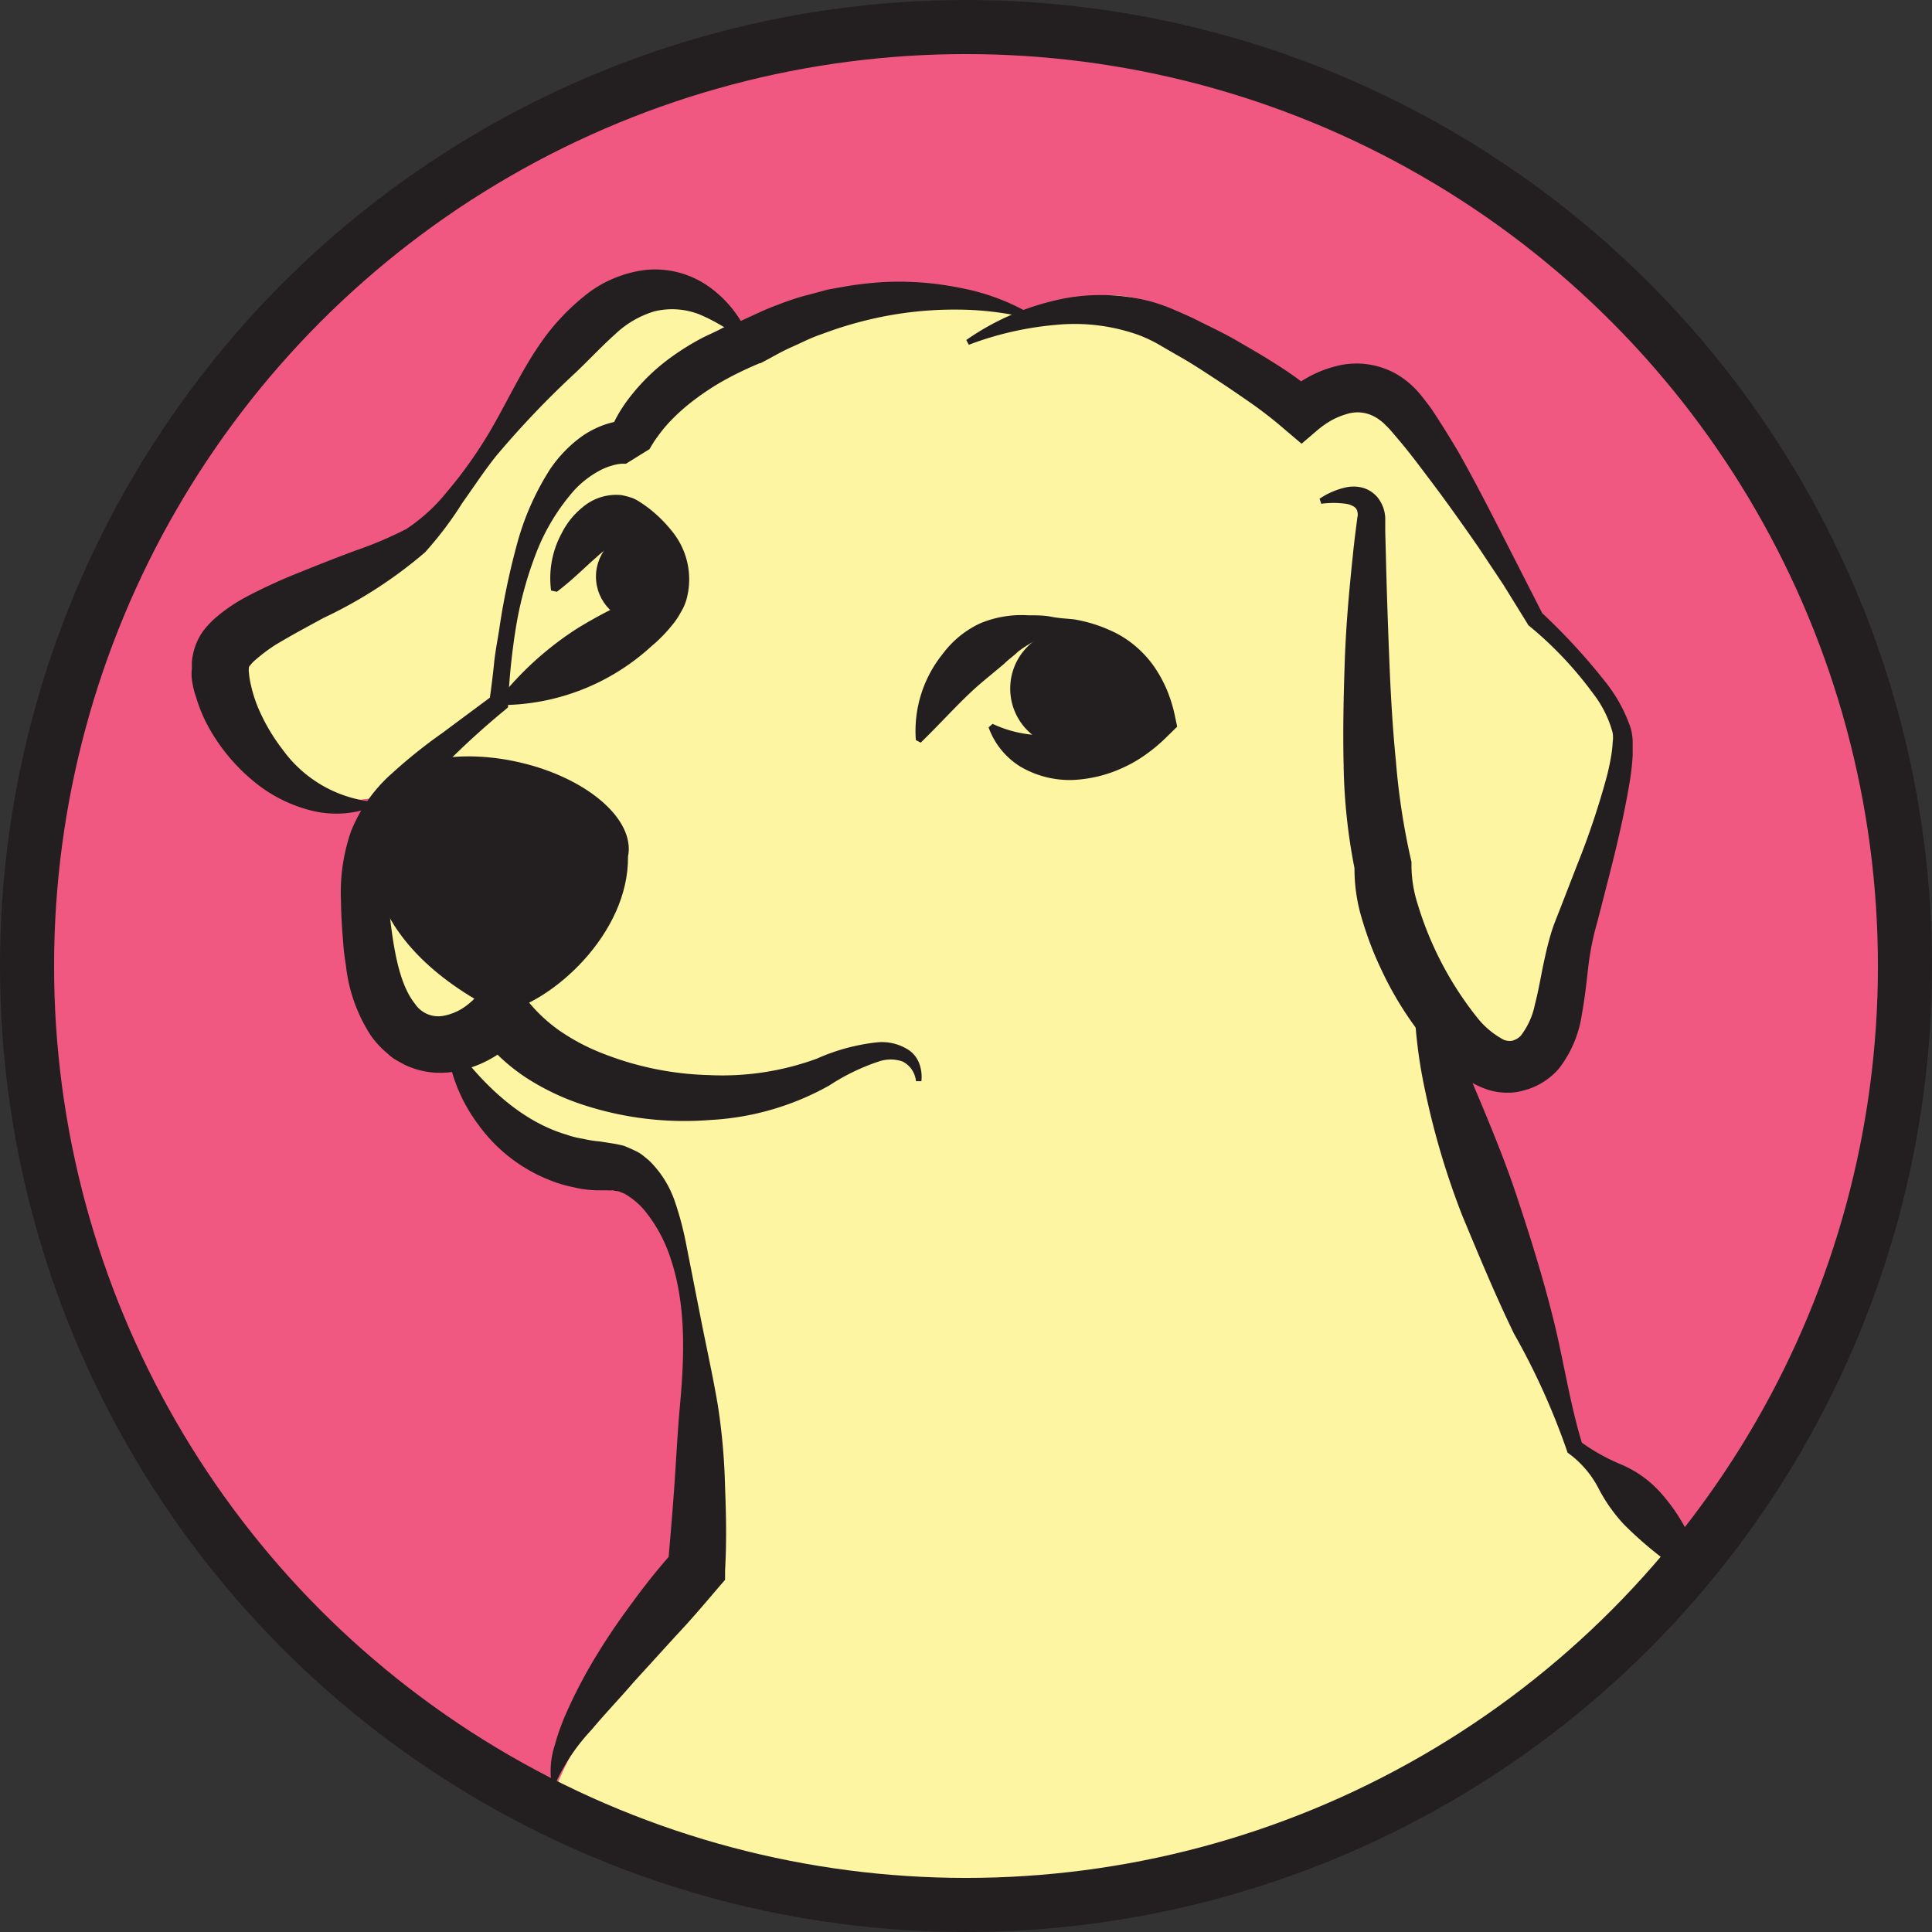 <svg xmlns="http://www.w3.org/2000/svg" viewBox="0 0 142.9 142.9"><rect x="0" y="0" width="142.9" height="142.9" fill="#333333" stroke="none"/><defs><style>.cls-1{fill:#fef5a3;}.cls-2{fill:#f05881;}.cls-3{fill:#231f20;}.cls-4{fill:none;stroke:#231f20;stroke-miterlimit:10;stroke-width:4px;}</style></defs><g id="Layer_3" data-name="Layer 3"><circle class="cls-1" cx="71.45" cy="71.45" r="69.45"/><path class="cls-2" d="M52.07,116.59s2.19-29.48-6.6-29.76-11.66-9.08-11.66-9.08c-.6.67-4.78,2.56-6-7.08-.67-5.39-.5-8.07,1.42-10.71l-1.13.1c-6.86,1-11.56-7-11.28-10.37s11.06-6.24,14.74-9.35,10.21-15.6,15.49-17.86S56,25.88,56,25.88c9.16-4.92,17.73-2.32,20.53-1.42,2.94-1,6.35-2.73,10.37-.72A47.56,47.56,0,0,1,96.78,30s4.26-4,7.66,0,10.64,17.31,10.64,17.31,5.52,3.67,5.52,7.07-2.55,10.49-3.69,14.17-.56,9.36-4.53,9.93c-2,.28-4.51-2.34-6.44-5.61-.23,5.48,7.81,23.9,11.08,34.78a42.57,42.57,0,0,1,8.48,8.65A69.45,69.45,0,1,0,2.55,72c0,27,16.45,51.43,39,62.91C42.25,130.59,52.07,116.59,52.07,116.59Z" transform="translate(-0.97 -0.97)"/></g><g id="Layer_2" data-name="Layer 2"><path class="cls-3" d="M47.42,64.34C47.48,70,41.86,75.12,38,75.9c-10.8-5.38-10-12.59-9.44-15.43S33.82,56.2,39,57.27,48,61.5,47.42,64.34Z" transform="translate(-0.97 -0.97)"/><path class="cls-3" d="M77,24.49a23,23,0,0,0-5.2-.62,27.23,27.23,0,0,0-5.12.44,28.35,28.35,0,0,0-4.89,1.36c-.8.26-1.56.66-2.33,1s-1.5.79-2.25,1.17l-.07,0-.13.06a25.38,25.38,0,0,0-2.46,1.19,19,19,0,0,0-2.23,1.46,14.59,14.59,0,0,0-1.93,1.74,10.56,10.56,0,0,0-.8,1,5.5,5.5,0,0,0-.34.5c-.09.14-.22.37-.24.4l-1.74,1.08c.07,0-.17,0-.29,0a2.89,2.89,0,0,0-.49.07,4.94,4.94,0,0,0-1,.35,7.24,7.24,0,0,0-2,1.49,15.38,15.38,0,0,0-2.84,4.64,27.7,27.7,0,0,0-1.51,5.49A50,50,0,0,0,38.55,53v.28l-.24.21a58.43,58.43,0,0,0-6.59,6.34,8.81,8.81,0,0,0-1.89,3.52,12.61,12.61,0,0,0-.17,4.06c.31,2.88.65,6.12,2,7.8a2.07,2.07,0,0,0,2.13.89,4,4,0,0,0,1.36-.53,5.08,5.08,0,0,0,1.15-1l1.77-2.1,1.68,2.21a11.65,11.65,0,0,0,2.53,2.47,15.48,15.48,0,0,0,3.35,1.77,23,23,0,0,0,7.8,1.57,20.33,20.33,0,0,0,7.94-1.21,14.85,14.85,0,0,1,4.44-1.21,3.64,3.64,0,0,1,2.44.61A2.1,2.1,0,0,1,69,79.74a2.88,2.88,0,0,1,.12,1.2l-.4,0a1.82,1.82,0,0,0-1-1.46,2.71,2.71,0,0,0-1.74,0,15.57,15.57,0,0,0-3.66,1.77,20.16,20.16,0,0,1-8.83,2.56,24.05,24.05,0,0,1-9.23-1.07,18.19,18.19,0,0,1-4.38-2.06,14.27,14.27,0,0,1-3.68-3.52l3.45.11a8.26,8.26,0,0,1-5.33,3,6.1,6.1,0,0,1-3.39-.53c-.26-.14-.52-.28-.77-.43s-.45-.35-.66-.53a6.8,6.8,0,0,1-1.09-1.2,11.84,11.84,0,0,1-1.85-5.16c-.06-.42-.13-.85-.17-1.26L26.3,70c-.06-.8-.1-1.61-.11-2.43a13.72,13.72,0,0,1,.75-5.13,11.34,11.34,0,0,1,3-4.25,38,38,0,0,1,3.74-3l3.74-2.78-.26.49c.14-1,.26-1.94.36-2.92s.31-1.93.44-2.9a53.79,53.79,0,0,1,1.23-5.79,19.8,19.8,0,0,1,2.47-5.62A9.66,9.66,0,0,1,44,33.25a6.84,6.84,0,0,1,1.61-.84,6.68,6.68,0,0,1,.93-.26,4.37,4.37,0,0,1,1.16-.07L46,33.15a7,7,0,0,1,.38-.94c.13-.26.27-.52.42-.77a11.6,11.6,0,0,1,1-1.4,14.84,14.84,0,0,1,2.37-2.32A19,19,0,0,1,52.84,26c.47-.25,1-.46,1.44-.7s1-.39,1.47-.59l-.19.09c.86-.38,1.7-.81,2.58-1.15s1.76-.67,2.69-.89l1.36-.37,1.4-.25a26.34,26.34,0,0,1,2.8-.31,22.62,22.62,0,0,1,5.58.43,16.31,16.31,0,0,1,5.19,1.91Z" transform="translate(-0.97 -0.97)"/><path class="cls-3" d="M34.42,78.1c2.37,3.27,5.2,5.83,8.44,6.79a6.72,6.72,0,0,0,1.23.31,8.84,8.84,0,0,0,1.27.2l.68.11a9.81,9.81,0,0,1,1.08.21c.34.14.67.28,1,.45s.57.41.84.62a7.67,7.67,0,0,1,1.91,3,23.28,23.28,0,0,1,.83,3.09l1.18,6c.4,2,.84,4,1.18,6A46.25,46.25,0,0,1,54.6,111c.08,2,.12,4,0,6.14l0,.68-.5.58c-1,1.17-2,2.36-3.1,3.52l-3.17,3.48c-1,1.17-2.11,2.32-3.11,3.52a14.66,14.66,0,0,0-2.58,3.78h-.4a6.15,6.15,0,0,1,.24-2.57,17.19,17.19,0,0,1,.84-2.38,36.26,36.26,0,0,1,2.29-4.37c.85-1.4,1.77-2.73,2.72-4a48,48,0,0,1,3.07-3.79l-.54,1.27c.17-1.91.34-3.91.48-5.87s.23-3.94.41-5.92c.36-3.93.52-8-.93-11.72a10.87,10.87,0,0,0-1.39-2.48,5.56,5.56,0,0,0-1.79-1.62l-.44-.17a2.5,2.5,0,0,1-.41-.07,1.77,1.77,0,0,1-.4,0l-.82,0a8.18,8.18,0,0,1-1.7-.23,9.85,9.85,0,0,1-1.66-.49,11.86,11.86,0,0,1-5.32-4.08A12.1,12.1,0,0,1,34,78.23Z" transform="translate(-0.97 -0.97)"/><path class="cls-3" d="M56.21,26.4a13.52,13.52,0,0,0-3.47-2.16A5.53,5.53,0,0,0,49.37,24a7.23,7.23,0,0,0-2.9,1.69c-.94.84-1.87,1.83-2.87,2.79a68.35,68.35,0,0,0-5.92,6.2C36.79,35.79,36,37,35.16,38.18a26.57,26.57,0,0,1-2.75,3.64,33.21,33.21,0,0,1-7.5,4.85c-1.25.68-2.48,1.34-3.57,2a12.08,12.08,0,0,0-1.43,1.07c-.41.32-.58.69-.53.54s0-.08,0,0v.13a.93.93,0,0,0,0,.29,5.8,5.8,0,0,0,.11.76A10.73,10.73,0,0,0,20,53.17a14,14,0,0,0,1.88,3.25,9.41,9.41,0,0,0,6.62,3.85l0,.4a7.59,7.59,0,0,1-4.63.22,10.76,10.76,0,0,1-4.28-2.25,13.86,13.86,0,0,1-3.11-3.74,11.28,11.28,0,0,1-1-2.34,6.84,6.84,0,0,1-.32-1.35,3.84,3.84,0,0,1,0-.78V50a3.17,3.17,0,0,1,.07-.55A4.51,4.51,0,0,1,16,47.64a6.58,6.58,0,0,1,1.06-1.1,12.65,12.65,0,0,1,2.1-1.41,40.21,40.21,0,0,1,4.11-1.88c1.35-.55,2.68-1.07,4-1.56a28.55,28.55,0,0,0,3.75-1.59,13.08,13.08,0,0,0,3-2.74,32,32,0,0,0,2.55-3.45c1.57-2.42,2.7-5.15,4.42-7.61a16.37,16.37,0,0,1,3.14-3.38,8.8,8.8,0,0,1,4.75-2,6.91,6.91,0,0,1,4.89,1.53,8.47,8.47,0,0,1,2.71,3.76Z" transform="translate(-0.97 -0.97)"/><path class="cls-3" d="M72.44,26.12a18.85,18.85,0,0,1,6.33-2.87,14.58,14.58,0,0,1,7.25,0,13.13,13.13,0,0,1,1.79.63c.55.24,1.06.46,1.58.71,1,.51,2.07,1,3.08,1.59s2,1.15,3,1.8a25.48,25.48,0,0,1,2.92,2.14l-2.4,0a8.76,8.76,0,0,1,1.7-1.23,8.33,8.33,0,0,1,2-.81,6,6,0,0,1,4.54.54A6.64,6.64,0,0,1,105.9,30c.25.28.41.51.6.75s.36.48.52.73c.66,1,1.24,1.94,1.82,2.92,1.13,2,2.16,4,3.18,6l3.06,6-.15-.18a45.34,45.34,0,0,1,4.87,5.3,11.07,11.07,0,0,1,1.79,3.33,4,4,0,0,1,.14,1c0,.32,0,.64,0,1a18.28,18.28,0,0,1-.2,1.83c-.39,2.39-.94,4.72-1.52,7l-.88,3.43a20.76,20.76,0,0,0-.67,3.26c-.13,1.12-.25,2.31-.48,3.57a8.57,8.57,0,0,1-1.7,4.06A5.17,5.17,0,0,1,114,81.53c-.21.06-.43.13-.64.17a3.65,3.65,0,0,1-.74.09,4.85,4.85,0,0,1-1.51-.19,7,7,0,0,1-2.15-1.13,12.74,12.74,0,0,1-1.57-1.41,25.28,25.28,0,0,1-4.26-6.39,24.92,24.92,0,0,1-1.38-3.59,12.68,12.68,0,0,1-.59-4.21l.06.64a42.59,42.59,0,0,1-.87-8c-.06-2.6,0-5.18.09-7.75s.32-5.13.59-7.68c.06-.64.14-1.28.22-1.92l.12-.94a.71.71,0,0,0,0-.39.55.55,0,0,0-.22-.36,1.53,1.53,0,0,0-.64-.24,6.87,6.87,0,0,0-1.81,0l-.13-.37a5.65,5.65,0,0,1,1.9-.83,2.7,2.7,0,0,1,1.23,0,2.2,2.2,0,0,1,1.23.82,2.61,2.61,0,0,1,.5,1.44v1l.05,1.9c.06,2.54.15,5.07.25,7.59s.24,5,.49,7.51a51.45,51.45,0,0,0,1.09,7.17l.06.27v.37a9.54,9.54,0,0,0,.46,2.75,25.1,25.1,0,0,0,4.46,8.46,6.18,6.18,0,0,0,1.93,1.58,1.6,1.6,0,0,0,.24.06,1.11,1.11,0,0,0,.34,0,1.31,1.31,0,0,0,.66-.38,5.6,5.6,0,0,0,1.05-2.36c.27-1,.45-2.19.72-3.39.13-.6.28-1.21.47-1.84s.42-1.16.64-1.73l1.28-3.3a58.76,58.76,0,0,0,2.21-6.6,16.87,16.87,0,0,0,.34-1.66,7.65,7.65,0,0,0,.08-.81,2.43,2.43,0,0,0,0-.71,8.19,8.19,0,0,0-1.45-2.91,27.47,27.47,0,0,0-4.73-5l-.07-.06-.07-.13-1.75-2.83-1.85-2.78c-1.27-1.83-2.56-3.65-3.89-5.39-.66-.88-1.32-1.75-2-2.55l-.51-.6a6.47,6.47,0,0,0-.49-.52,3.44,3.44,0,0,0-.9-.66,2.62,2.62,0,0,0-1.94-.15,5.6,5.6,0,0,0-1.13.46,7.06,7.06,0,0,0-1,.69l-1.23,1.05-1.18-1a31.3,31.3,0,0,0-2.47-1.94c-.89-.62-1.79-1.24-2.71-1.84S89,27.77,88,27.22l-1.43-.83a11,11,0,0,0-1.35-.63A14.12,14.12,0,0,0,79.06,25a24,24,0,0,0-6.43,1.47Z" transform="translate(-0.97 -0.97)"/><path class="cls-3" d="M126.41,117.75a17,17,0,0,1-2.92-1.88,27.91,27.91,0,0,1-2.41-2.15,12.06,12.06,0,0,1-1.88-2.67,7.37,7.37,0,0,0-2.13-2.52l-.16-.12-.06-.19a52.33,52.33,0,0,0-3.9-8.61c-1.38-2.84-2.58-5.75-3.8-8.67a57.83,57.83,0,0,1-2.74-9.15,36.11,36.11,0,0,1-.73-4.82,17.35,17.35,0,0,1,0-2.5,7.09,7.09,0,0,1,.2-1.28,2.74,2.74,0,0,1,.6-1.22l.34.22a4.76,4.76,0,0,0,.32,2.13c.24.71.51,1.43.8,2.15.58,1.42,1.19,2.85,1.81,4.28,1.21,2.87,2.43,5.75,3.42,8.73s1.93,6,2.7,9.09,1.22,6.27,2.16,9.3l-.22-.31a14.48,14.48,0,0,0,3,1.7,8.23,8.23,0,0,1,2.88,2,13.45,13.45,0,0,1,2,2.85,9.49,9.49,0,0,1,1.07,3.44Z" transform="translate(-0.97 -0.97)"/><path class="cls-3" d="M68.71,55.71a9.08,9.08,0,0,1,2-6.39,7.28,7.28,0,0,1,2.77-2.25,8,8,0,0,1,3.56-.59c.58,0,1.15,0,1.7.11s1.11.13,1.67.19a10.84,10.84,0,0,1,3.3,1.12,7.91,7.91,0,0,1,2.71,2.5A9.85,9.85,0,0,1,87.28,52a10.57,10.57,0,0,1,.57,1.82l.19.9-.86.84a12.19,12.19,0,0,1-1.48,1.23,9.64,9.64,0,0,1-1.62.94,9.82,9.82,0,0,1-3.76.93,7.19,7.19,0,0,1-3.9-1,5.66,5.66,0,0,1-2.33-2.89l.3-.26a8.81,8.81,0,0,0,2.92.8A6.83,6.83,0,0,0,79.8,55a16.72,16.72,0,0,0,2.39-1.07c.77-.41,1.68-.9,2.35-1.33l-.67,1.73a6.13,6.13,0,0,0-.13-1.18c-.07-.43-.2-.83-.3-1.25a7.44,7.44,0,0,0-1-2.4A3.72,3.72,0,0,0,80.21,48a3.92,3.92,0,0,0-1.41,0,4.38,4.38,0,0,0-1.36.42,8.07,8.07,0,0,0-1.17.75c-.34.33-.69.56-1,.87-.65.56-1.31,1.08-2,1.68-1.34,1.19-2.61,2.63-4.2,4.18Z" transform="translate(-0.97 -0.97)"/><path class="cls-3" d="M41.73,44.65a7,7,0,0,1,.8-4.27,5.83,5.83,0,0,1,1.53-1.89,3.85,3.85,0,0,1,2.88-.9,6.53,6.53,0,0,1,.79.21,2.78,2.78,0,0,1,.55.29,9.2,9.2,0,0,1,.95.69,10.16,10.16,0,0,1,1.6,1.68,5.61,5.61,0,0,1,1,4.49,3.85,3.85,0,0,1-.5,1.3,5.64,5.64,0,0,1-.68,1,10.94,10.94,0,0,1-1.51,1.53A16.5,16.5,0,0,1,38,53.12l-.18-.36a23.81,23.81,0,0,1,5.88-5.33,36.29,36.29,0,0,1,3.29-1.78c.53-.28,1.06-.59,1.56-.84l.73-.36.27-.13a.57.57,0,0,0,.27-.2,2.52,2.52,0,0,0,.68-1.42,1.64,1.64,0,0,0-.58-1.38,2.57,2.57,0,0,0-1.56-.53,8.42,8.42,0,0,0-.87,0c-.13,0-.33,0-.39,0a.42.42,0,0,1-.17.08,3.52,3.52,0,0,1-.7.43,8.38,8.38,0,0,0-1.16.9c-.85.74-1.74,1.65-2.91,2.54Z" transform="translate(-0.97 -0.97)"/><circle class="cls-3" cx="79.12" cy="50.93" r="4.4"/><circle class="cls-3" cx="47.5" cy="42.65" r="3.42"/><circle class="cls-4" cx="71.45" cy="71.45" r="69.45"/></g></svg>